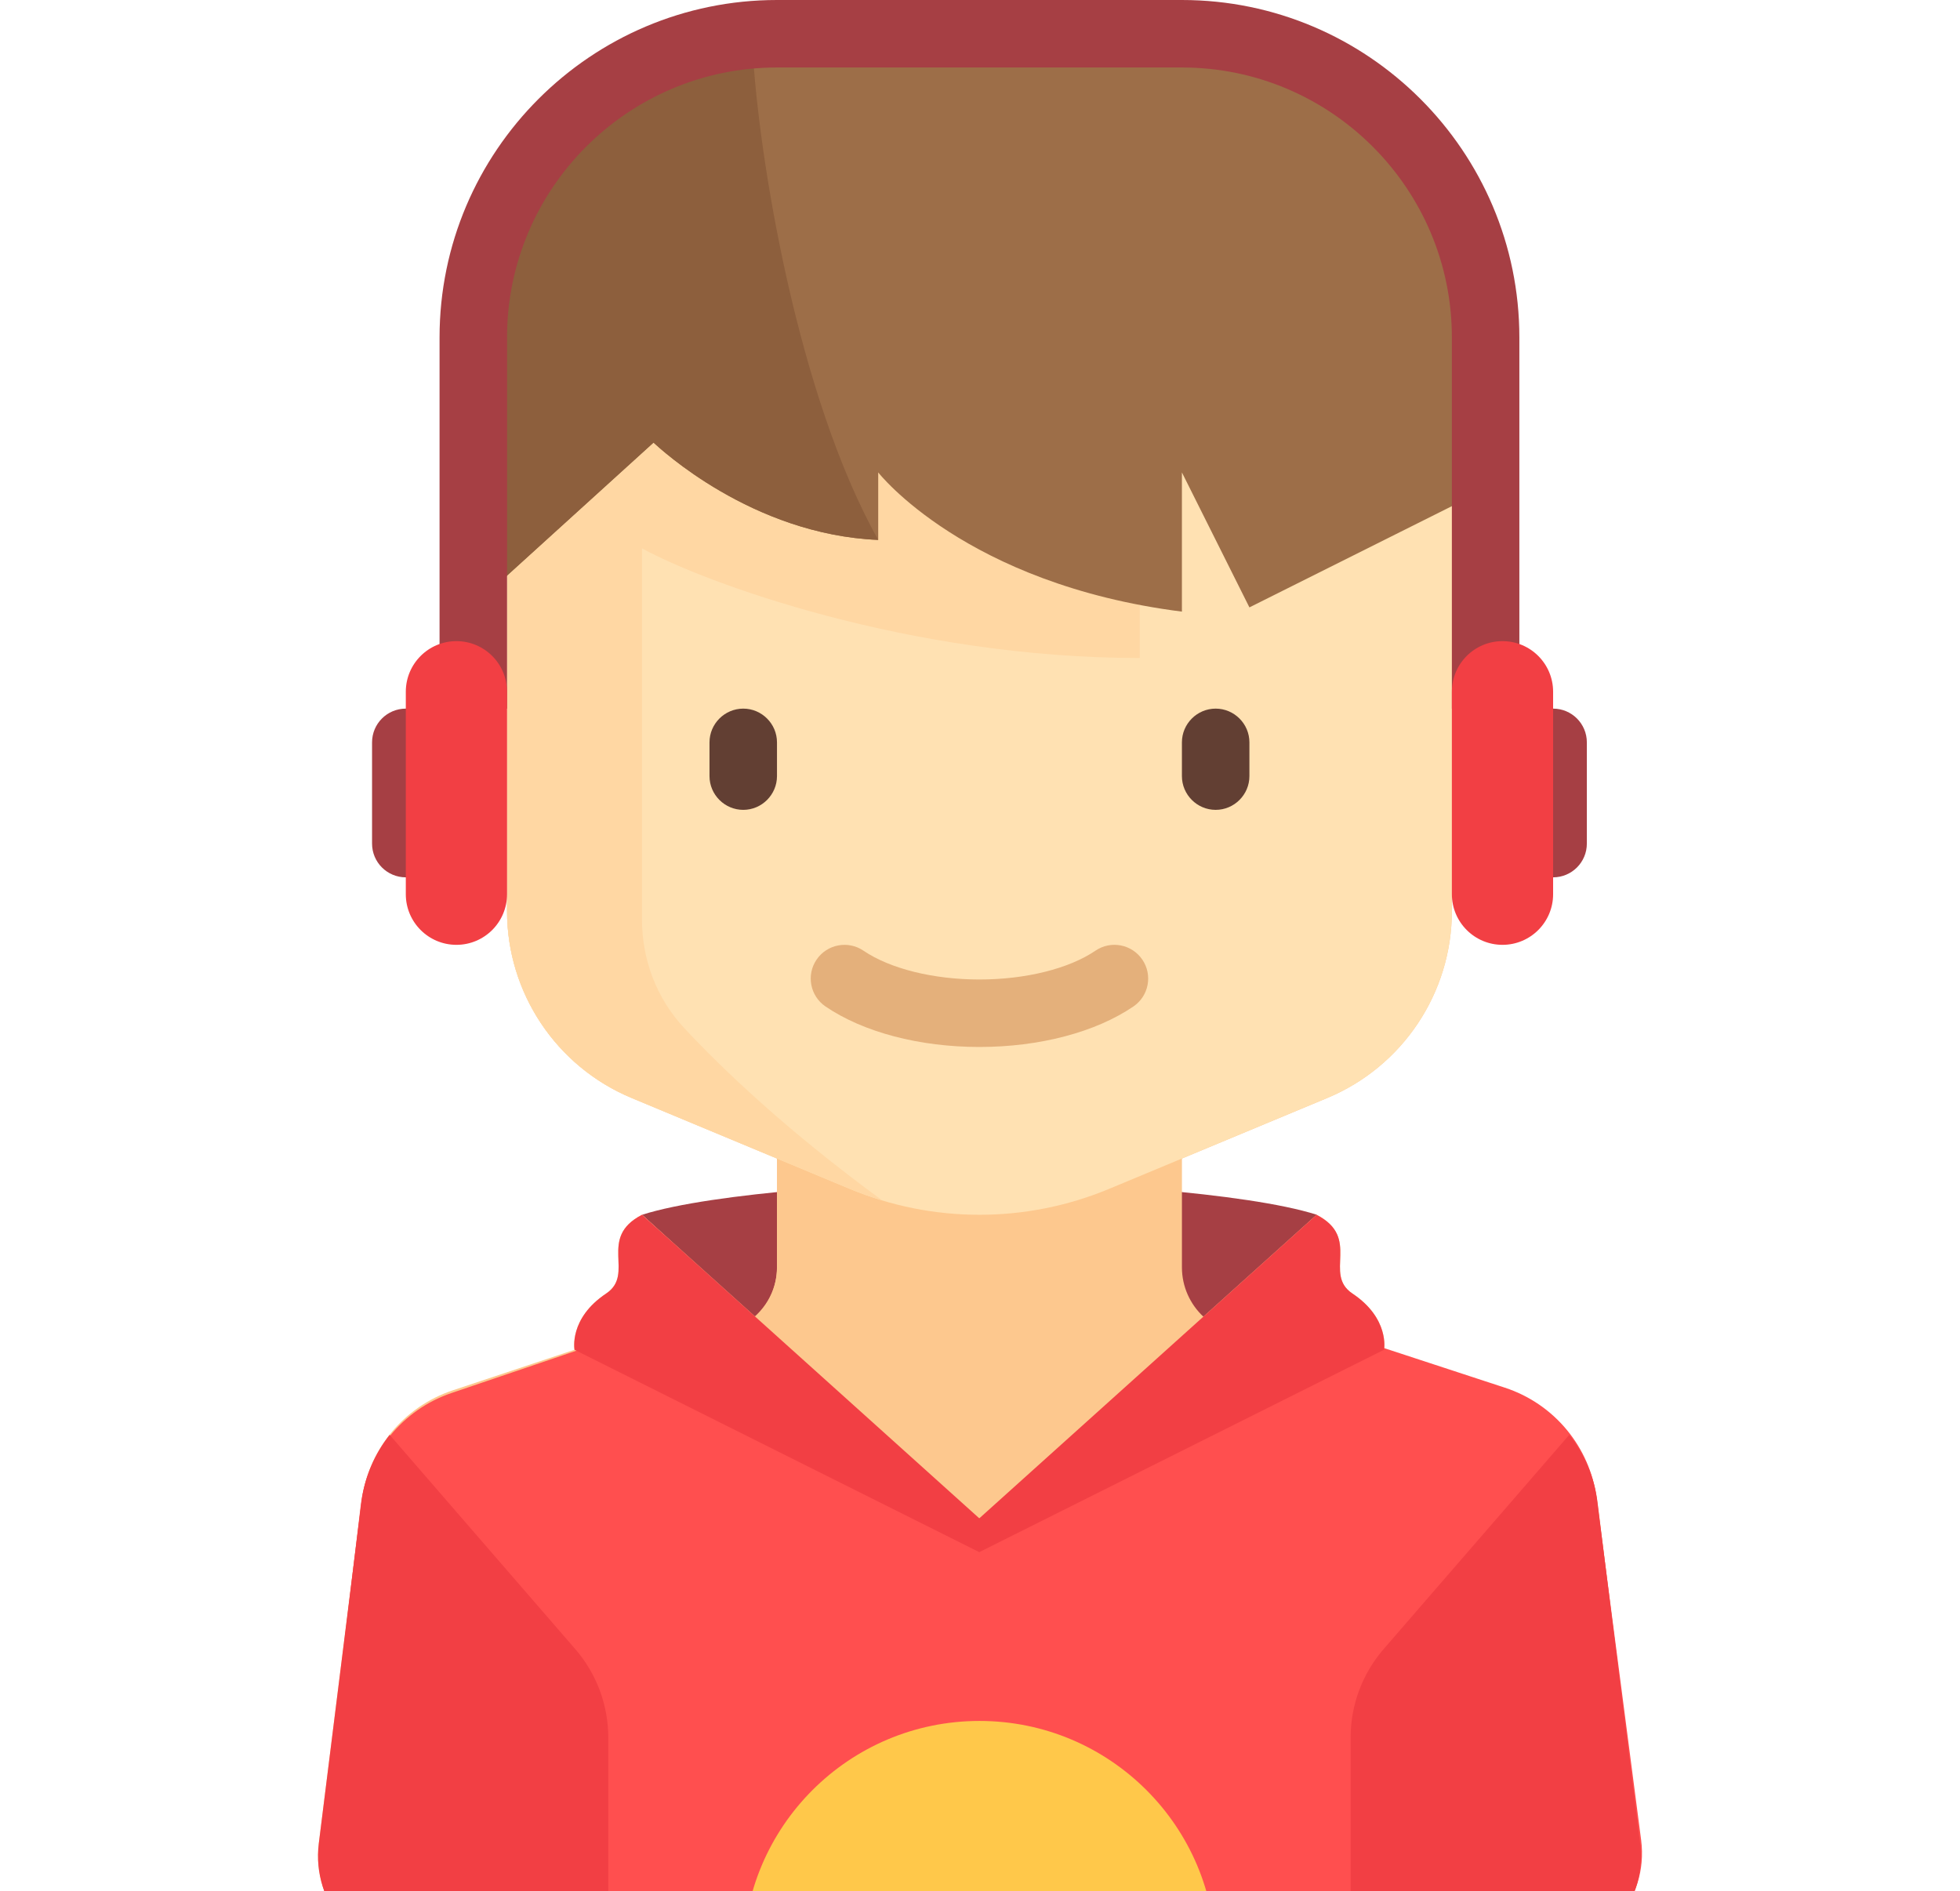 <svg width="114" height="110" viewBox="0 0 114 110" fill="none" xmlns="http://www.w3.org/2000/svg">
<g clip-path="url(#clip0_66_3948)">
<path d="M76.595 70.656C72.491 69.347 62.358 68.731 56.968 68.695C51.579 68.731 41.446 69.347 37.342 70.656L56.968 88.565L76.595 70.656Z" fill="#A63F44"/>
<path d="M95.394 107.216L92.91 87.341C92.535 84.342 90.471 81.823 87.603 80.867L80.502 78.501C80.521 78.386 80.771 76.642 78.661 75.236C76.944 74.091 79.193 72.005 76.576 70.656L69.992 76.581C69.215 75.855 68.745 74.827 68.745 73.715V67.385L77.199 63.862C81.588 62.033 84.446 57.746 84.446 52.992V27.232C84.446 21.812 80.052 17.418 74.633 17.418H39.305C33.885 17.418 29.491 21.812 29.491 27.232V52.992C29.491 57.745 32.35 62.033 36.738 63.862L45.193 67.385V73.715C45.193 74.831 44.719 75.863 43.936 76.59L37.342 70.656C34.725 72.005 36.974 74.091 35.256 75.236C33.075 76.69 33.416 78.505 33.416 78.507L26.334 80.867C23.466 81.823 21.402 84.342 21.027 87.341L18.543 107.216C18.103 110.731 20.843 113.835 24.385 113.835H24.44H89.497H89.552C93.093 113.835 95.834 110.731 95.394 107.216Z" fill="#FDC88E"/>
<path d="M68.744 67.385L45.192 62.151V73.715C45.192 75.128 44.411 76.372 43.225 77.066C59.686 79.947 68.744 67.385 68.744 67.385Z" fill="#FDC88E"/>
<path d="M77.199 63.862L64.516 69.146C62.124 70.143 59.559 70.656 56.968 70.656C54.377 70.656 51.811 70.143 49.419 69.146L36.737 63.862C32.349 62.034 29.491 57.746 29.491 52.992V27.232C29.491 21.813 33.885 17.419 39.304 17.419H74.632C80.052 17.419 84.445 21.813 84.445 27.232V52.992C84.446 57.746 81.587 62.034 77.199 63.862Z" fill="#FFE1B2"/>
<path d="M43.23 47.104C42.15 47.104 41.267 46.221 41.267 45.141V43.179C41.267 42.099 42.15 41.216 43.23 41.216C44.309 41.216 45.192 42.099 45.192 43.179V45.141C45.192 46.221 44.309 47.104 43.23 47.104Z" fill="#623F33"/>
<path d="M70.707 47.104C69.627 47.104 68.744 46.221 68.744 45.141V43.179C68.744 42.099 69.627 41.216 70.707 41.216C71.787 41.216 72.67 42.099 72.67 43.179V45.141C72.67 46.221 71.787 47.104 70.707 47.104Z" fill="#623F33"/>
<path d="M56.968 60.896C53.479 60.896 50.215 60.038 48.014 58.54C47.118 57.931 46.885 56.71 47.495 55.814C48.104 54.919 49.326 54.686 50.222 55.295C51.765 56.344 54.287 56.971 56.968 56.971C59.65 56.971 62.172 56.344 63.715 55.295C64.613 54.684 65.832 54.918 66.441 55.814C67.052 56.71 66.819 57.931 65.923 58.54C63.722 60.038 60.458 60.896 56.968 60.896Z" fill="#E4B07B"/>
<path d="M66.291 38.272V25.024L29.491 24.779V52.992C29.491 57.746 32.349 62.034 36.738 63.862L49.419 69.146C50.04 69.405 50.673 69.628 51.315 69.821C45.71 65.721 41.98 62.137 39.794 59.794C38.203 58.089 37.342 55.839 37.342 53.507V31.894C40.899 33.856 52.798 38.272 66.291 38.272Z" fill="#FFD7A3"/>
<path d="M95.454 107.021L92.868 87.159C92.478 84.161 90.401 81.653 87.528 80.712L76.429 77.074C75.544 76.784 74.56 77.147 74.119 77.968C70.826 84.096 57.692 88.316 56.932 88.32C56.172 88.324 42.997 84.238 39.641 78.143C39.192 77.327 38.204 76.974 37.322 77.273L26.261 81.023C23.397 81.994 21.346 84.522 20.986 87.524L18.603 107.412C18.181 110.928 20.938 114.018 24.479 114L89.645 113.669C93.187 113.651 95.911 110.533 95.454 107.021Z" fill="#FF4F4F"/>
<path d="M22.663 83.454C21.791 84.558 21.208 85.891 21.027 87.341L18.543 107.216C18.103 110.731 20.843 113.835 24.385 113.835H35.379V101.061C35.379 99.172 34.699 97.348 33.462 95.92L22.663 83.454Z" fill="#F23F44"/>
<path d="M91.274 83.454C92.145 84.558 92.729 85.891 92.91 87.341L95.394 107.216C95.834 110.731 93.093 113.835 89.552 113.835H78.557V101.061C78.557 99.172 79.238 97.348 80.474 95.92L91.274 83.454Z" fill="#F23F44"/>
<path d="M78.661 75.236C76.944 74.091 79.193 72.005 76.576 70.656L56.959 88.311L37.342 70.656C34.725 72.005 36.974 74.091 35.256 75.236C33.074 76.69 33.416 78.507 33.416 78.507L56.949 90.273V90.283L56.959 90.278L56.969 90.283V90.273L80.501 78.507C80.501 78.507 80.843 76.69 78.661 75.236Z" fill="#F23F44"/>
<path d="M56.968 100.096C49.381 100.096 43.23 106.247 43.23 113.835H70.707C70.707 106.247 64.556 100.096 56.968 100.096Z" fill="#FFC84A"/>
<path d="M38.011 25.744C38.369 26.066 43.72 31.096 51.08 31.403V27.478C51.08 27.478 56.151 33.979 68.744 35.574V27.478L72.67 35.328L85.672 28.827V19.872C85.672 10.388 77.984 2.699 68.499 2.699H45.438C35.953 2.699 28.264 10.388 28.264 19.872V34.592L38.01 25.744C38.01 25.744 38.011 25.744 38.011 25.744Z" fill="#9D6E48"/>
<path d="M43.769 2.781C35.068 3.62 28.264 10.951 28.264 19.872V34.592L38.01 25.744C38.01 25.744 38.011 25.744 38.011 25.744C38.369 26.066 43.72 31.096 51.08 31.403C46.364 22.981 44.115 9.113 43.769 2.781Z" fill="#8D5F3D"/>
<path d="M25.566 51.029H23.603C22.519 51.029 21.64 50.151 21.64 49.067V43.179C21.64 42.095 22.519 41.216 23.603 41.216H25.566C26.65 41.216 27.528 42.095 27.528 43.179V49.067C27.528 50.151 26.65 51.029 25.566 51.029Z" fill="#A63F44"/>
<path d="M88.371 41.216H90.334C91.418 41.216 92.296 42.095 92.296 43.179V49.067C92.296 50.151 91.418 51.029 90.334 51.029H88.371C87.287 51.029 86.408 50.151 86.408 49.067V43.179C86.408 42.095 87.287 41.216 88.371 41.216Z" fill="#A63F44"/>
<path d="M88.371 41.216H84.446V19.627C84.446 10.969 77.402 3.925 68.744 3.925H45.192C36.535 3.925 29.491 10.969 29.491 19.627V41.216H25.566V19.627C25.566 8.805 34.37 0 45.192 0H68.744C79.567 0 88.371 8.805 88.371 19.627V41.216Z" fill="#A63F44"/>
<path d="M26.547 54.955C24.921 54.955 23.603 53.636 23.603 52.011V40.235C23.603 38.609 24.921 37.291 26.547 37.291C28.173 37.291 29.491 38.609 29.491 40.235V52.011C29.491 53.637 28.173 54.955 26.547 54.955Z" fill="#F23F44"/>
<path d="M87.39 37.291C89.016 37.291 90.334 38.609 90.334 40.235V52.011C90.334 53.636 89.016 54.955 87.39 54.955C85.764 54.955 84.446 53.636 84.446 52.011V40.235C84.446 38.609 85.764 37.291 87.39 37.291Z" fill="#F23F44"/>
</g>
<defs>
<clipPath id="clip0_66_3948">
<rect width="114" height="114" fill="white"/>
</clipPath>
</defs>
</svg>
